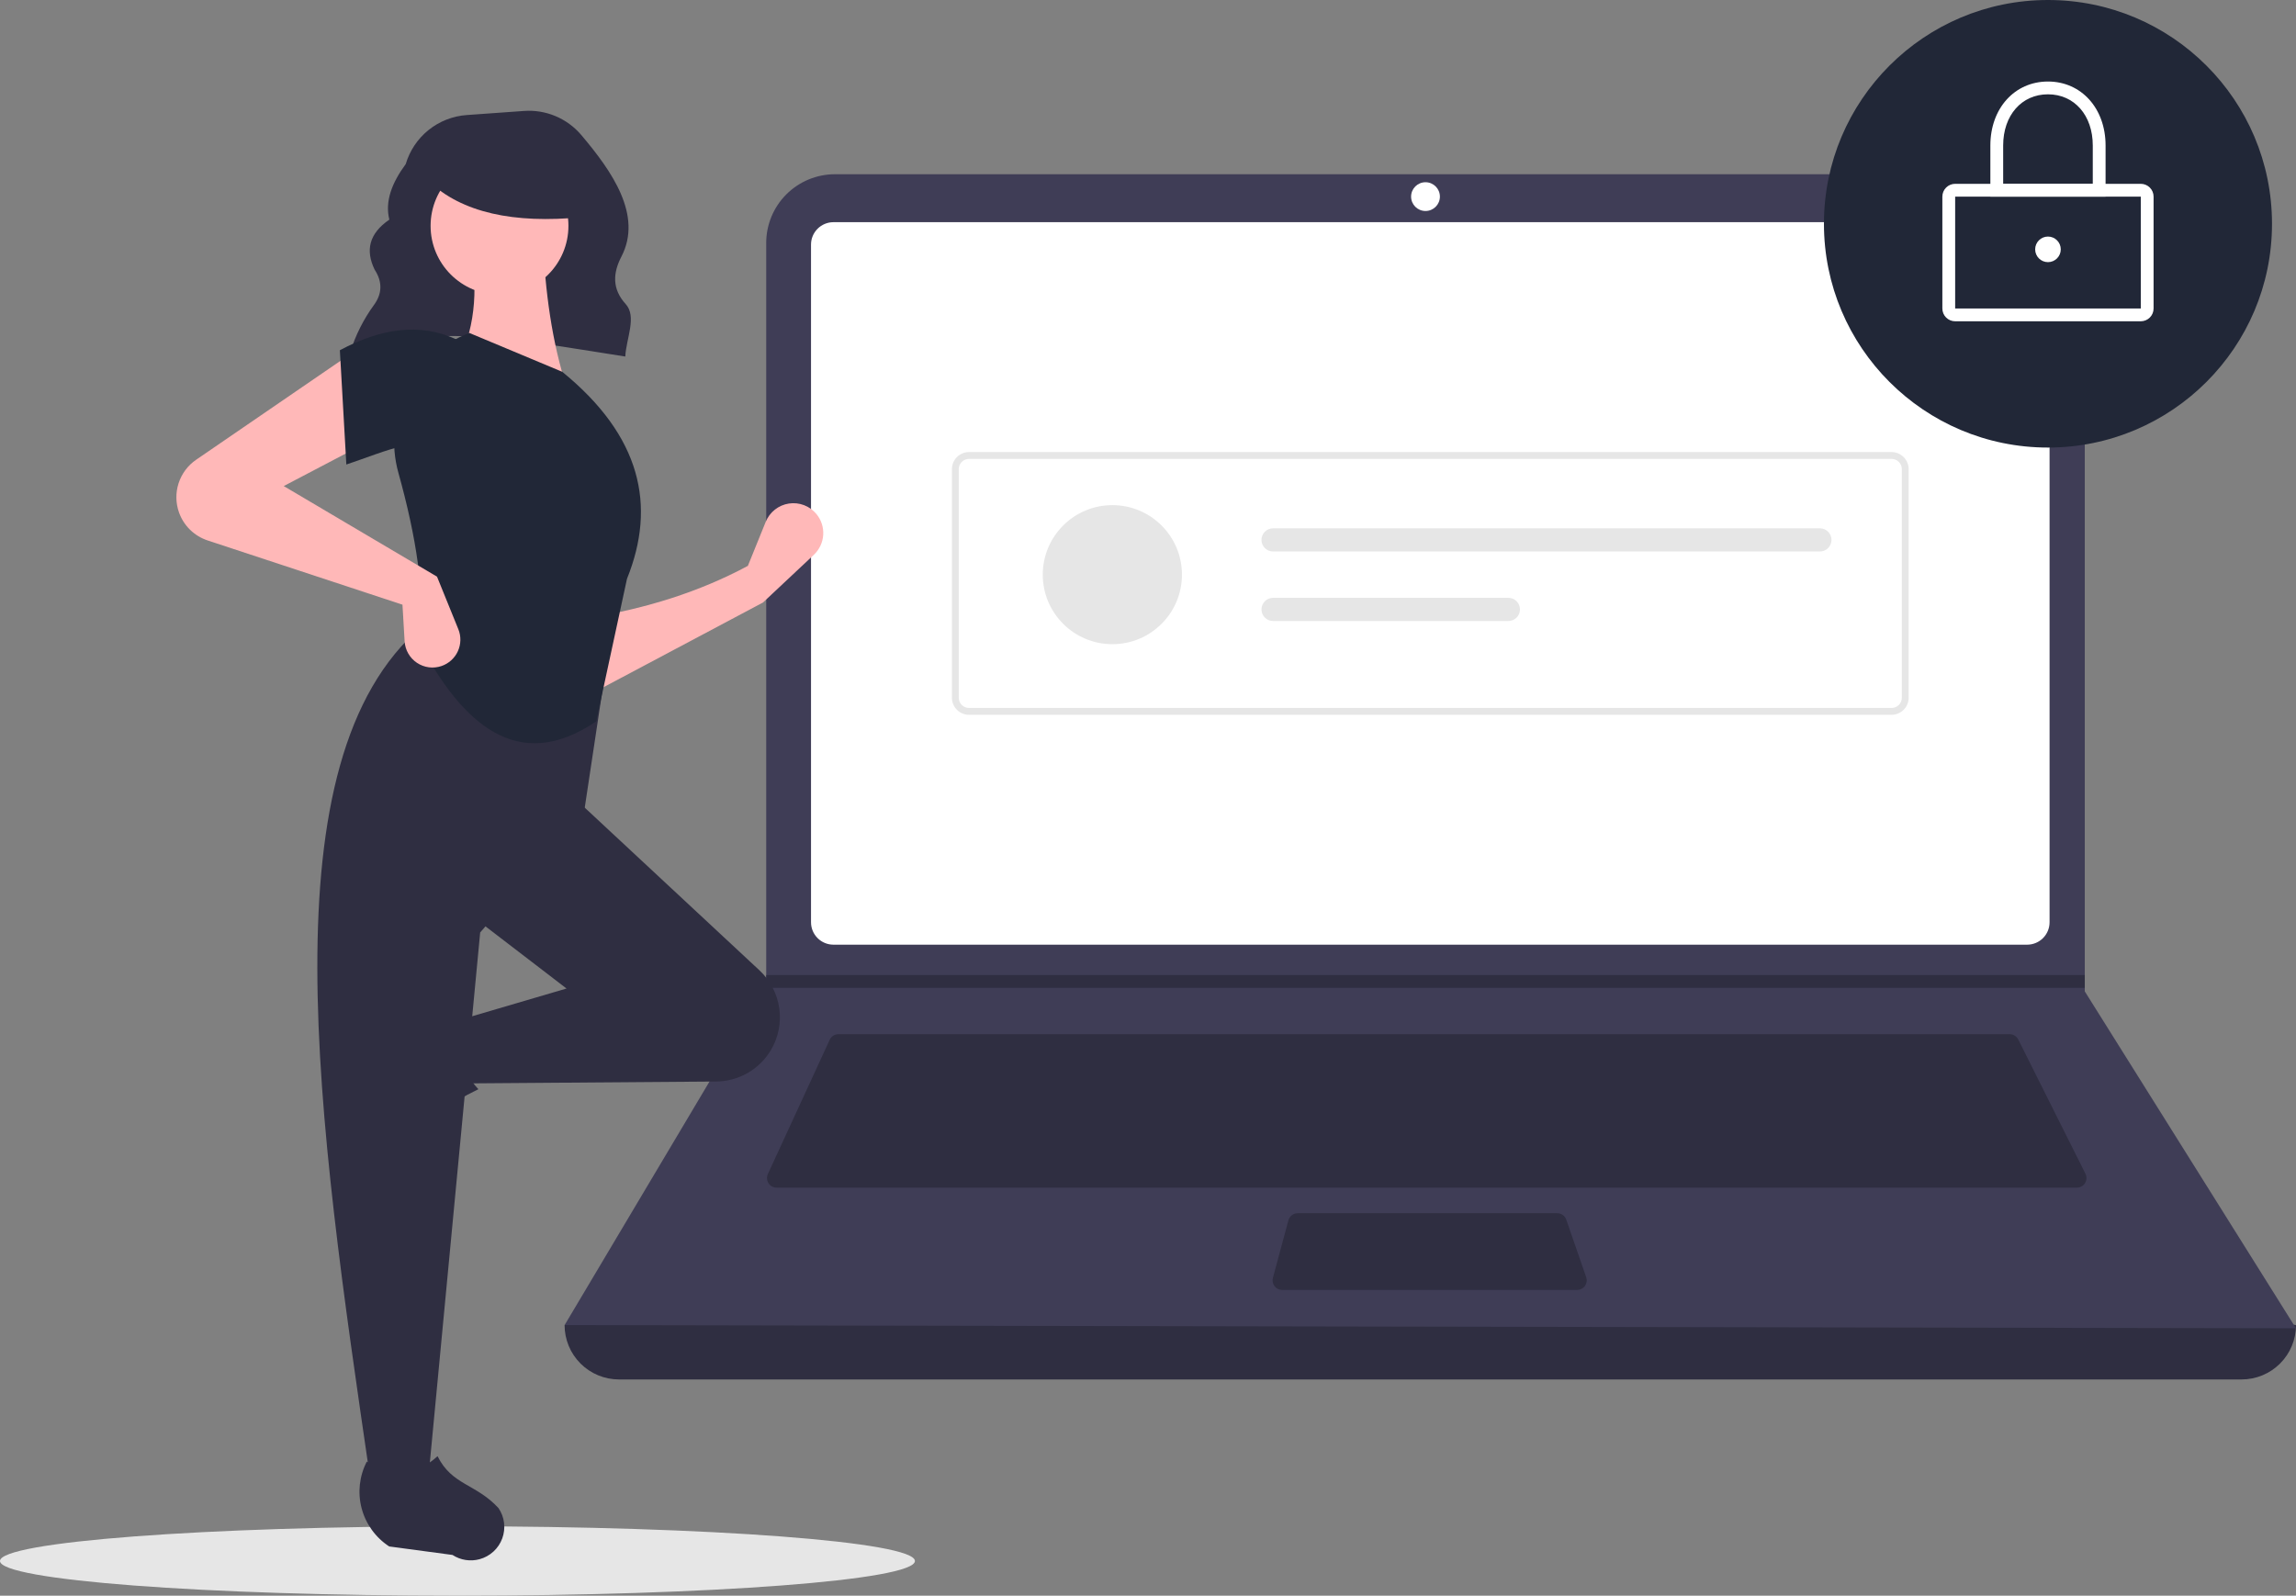 <svg width="446" height="310" viewBox="0 0 446 310" fill="none" xmlns="http://www.w3.org/2000/svg">
<rect x="0" y="0" width="446" height="310" fill="#808080" stroke="none"/>
<path d="M88.862 310C137.94 310 177.725 306.981 177.725 303.258C177.725 299.534 137.94 296.515 88.862 296.515C39.785 296.515 0 299.534 0 303.258C0 306.981 39.785 310 88.862 310Z" fill="#E6E6E6"/>
<path d="M67.925 68.784C83.39 62.212 102.651 66.376 121.462 69.265C121.637 65.766 123.759 61.507 121.536 59.066C118.836 56.1 119.085 52.983 120.71 49.849C124.865 41.834 118.912 33.306 112.901 26.214C111.546 24.62 109.834 23.367 107.903 22.557C105.973 21.748 103.878 21.404 101.79 21.555L90.655 22.35C87.946 22.543 85.36 23.559 83.244 25.26C81.128 26.962 79.583 29.268 78.815 31.872C76.156 35.484 74.733 39.086 75.629 42.67C71.647 45.389 70.978 48.67 72.767 52.37C74.285 54.7 74.268 56.967 72.698 59.172C70.636 61.983 69.056 65.117 68.024 68.446L67.925 68.784Z" fill="#2F2E41"/>
<path d="M435.431 267.99H120.24C117.437 267.99 114.749 266.878 112.767 264.898C110.785 262.918 109.672 260.232 109.672 257.432C223.929 244.166 336.038 244.166 446 257.432C446 260.232 444.886 262.918 442.904 264.898C440.922 266.878 438.234 267.99 435.431 267.99Z" fill="#2F2E41"/>
<path d="M446 258.053L109.672 257.432L148.651 191.909L148.838 191.599V47.195C148.837 45.442 149.183 43.706 149.854 42.087C150.526 40.468 151.51 38.996 152.75 37.757C153.991 36.518 155.464 35.535 157.085 34.864C158.706 34.193 160.443 33.848 162.197 33.848H391.609C393.364 33.848 395.101 34.193 396.722 34.864C398.343 35.535 399.816 36.518 401.056 37.757C402.297 38.996 403.281 40.468 403.952 42.087C404.624 43.706 404.969 45.442 404.969 47.195V192.593L446 258.053Z" fill="#3F3D56"/>
<path d="M161.893 43.164C160.739 43.165 159.633 43.624 158.817 44.439C158.001 45.254 157.542 46.359 157.541 47.512V179.178C157.542 180.33 158.001 181.435 158.817 182.25C159.633 183.065 160.739 183.524 161.893 183.525H393.779C394.932 183.524 396.038 183.065 396.854 182.25C397.67 181.435 398.129 180.33 398.13 179.178V47.512C398.129 46.359 397.67 45.254 396.854 44.439C396.039 43.624 394.932 43.165 393.779 43.164H161.893Z" fill="white"/>
<path d="M162.865 200.915C162.509 200.915 162.16 201.018 161.86 201.21C161.559 201.402 161.32 201.676 161.171 201.999L149.16 228.084C149.029 228.368 148.972 228.68 148.994 228.992C149.015 229.304 149.115 229.605 149.284 229.868C149.453 230.131 149.685 230.348 149.959 230.498C150.234 230.647 150.541 230.726 150.854 230.726H403.433C403.751 230.726 404.064 230.645 404.341 230.49C404.619 230.336 404.852 230.113 405.019 229.842C405.187 229.572 405.282 229.264 405.296 228.947C405.31 228.629 405.243 228.314 405.101 228.03L392.046 201.945C391.892 201.635 391.654 201.374 391.359 201.192C391.064 201.01 390.724 200.914 390.378 200.915H162.865Z" fill="#2F2E41"/>
<path d="M276.904 40.99C278.449 40.99 279.702 39.739 279.702 38.196C279.702 36.652 278.449 35.401 276.904 35.401C275.359 35.401 274.106 36.652 274.106 38.196C274.106 39.739 275.359 40.99 276.904 40.99Z" fill="white"/>
<path d="M252.077 235.695C251.667 235.695 251.269 235.83 250.943 236.079C250.618 236.329 250.383 236.678 250.276 237.073L247.263 248.252C247.189 248.528 247.179 248.818 247.235 249.099C247.29 249.379 247.41 249.643 247.584 249.87C247.758 250.097 247.982 250.281 248.239 250.408C248.495 250.534 248.778 250.6 249.064 250.6H306.36C306.658 250.6 306.951 250.529 307.215 250.393C307.479 250.257 307.707 250.06 307.879 249.818C308.052 249.576 308.164 249.296 308.206 249.002C308.248 248.708 308.219 248.408 308.122 248.127L304.249 236.948C304.122 236.582 303.884 236.265 303.568 236.04C303.252 235.816 302.874 235.695 302.486 235.695H252.077Z" fill="#2F2E41"/>
<path d="M404.969 189.425V191.909H148.651L148.844 191.599V189.425H404.969Z" fill="#2F2E41"/>
<path d="M397.82 86.949C421.854 86.949 441.338 67.485 441.338 43.475C441.338 19.464 421.854 0 397.82 0C373.786 0 354.303 19.464 354.303 43.475C354.303 67.485 373.786 86.949 397.82 86.949Z" fill="#212737"/>
<path d="M415.849 62.417H379.791C379.132 62.416 378.5 62.155 378.034 61.689C377.568 61.223 377.305 60.592 377.305 59.933V38.196C377.305 37.537 377.568 36.905 378.034 36.44C378.5 35.974 379.132 35.712 379.791 35.711H415.849C416.508 35.712 417.14 35.974 417.606 36.44C418.073 36.905 418.335 37.537 418.335 38.196V59.933C418.335 60.592 418.073 61.223 417.606 61.689C417.14 62.155 416.508 62.416 415.849 62.417ZM379.791 38.196V59.933H415.851L415.849 38.196L379.791 38.196Z" fill="white"/>
<path d="M409.01 38.196H386.63V28.259C386.63 21.061 391.336 15.837 397.82 15.837C404.304 15.837 409.01 21.061 409.01 28.259L409.01 38.196ZM389.117 35.711H406.524V28.259C406.524 22.408 402.945 18.322 397.82 18.322C392.696 18.322 389.117 22.408 389.117 28.259L389.117 35.711Z" fill="white"/>
<path d="M397.82 50.927C399.193 50.927 400.306 49.815 400.306 48.443C400.306 47.071 399.193 45.959 397.82 45.959C396.446 45.959 395.333 47.071 395.333 48.443C395.333 49.815 396.446 50.927 397.82 50.927Z" fill="white"/>
<path d="M367.441 138.865H188.231C187.351 138.864 186.507 138.515 185.885 137.893C185.263 137.272 184.913 136.429 184.912 135.55V91.139C184.913 90.26 185.263 89.418 185.885 88.796C186.507 88.174 187.351 87.825 188.231 87.824H367.441C368.32 87.825 369.164 88.174 369.786 88.796C370.408 89.418 370.758 90.26 370.759 91.139V135.55C370.758 136.429 370.408 137.272 369.786 137.893C369.164 138.515 368.32 138.864 367.441 138.865ZM188.231 89.15C187.703 89.151 187.197 89.36 186.823 89.733C186.45 90.106 186.24 90.612 186.24 91.139V135.55C186.24 136.077 186.45 136.583 186.823 136.956C187.197 137.329 187.703 137.539 188.231 137.539H367.441C367.969 137.539 368.475 137.329 368.848 136.956C369.221 136.583 369.431 136.077 369.432 135.55V91.139C369.431 90.612 369.221 90.106 368.848 89.733C368.475 89.36 367.969 89.151 367.441 89.15L188.231 89.15Z" fill="#E6E6E6"/>
<path d="M216.077 125.146C223.543 125.146 229.596 119.099 229.596 111.641C229.596 104.182 223.543 98.135 216.077 98.135C208.611 98.135 202.559 104.182 202.559 111.641C202.559 119.099 208.611 125.146 216.077 125.146Z" fill="#E6E6E6"/>
<path d="M247.299 102.637C247.002 102.637 246.709 102.694 246.435 102.807C246.162 102.92 245.913 103.086 245.703 103.295C245.494 103.504 245.327 103.752 245.214 104.026C245.1 104.299 245.042 104.592 245.042 104.888C245.042 105.184 245.1 105.477 245.214 105.75C245.327 106.023 245.494 106.272 245.703 106.481C245.913 106.69 246.162 106.856 246.435 106.968C246.709 107.081 247.002 107.139 247.299 107.139H353.516C354.114 107.139 354.687 106.902 355.109 106.479C355.532 106.057 355.769 105.485 355.769 104.888C355.769 104.291 355.532 103.718 355.109 103.296C354.687 102.874 354.114 102.637 353.516 102.637H247.299Z" fill="#E6E6E6"/>
<path d="M247.298 116.142C246.7 116.142 246.127 116.379 245.705 116.802C245.282 117.224 245.045 117.796 245.045 118.393C245.045 118.99 245.282 119.563 245.705 119.985C246.127 120.407 246.7 120.644 247.298 120.644H293.004C293.601 120.644 294.174 120.407 294.597 119.985C295.019 119.563 295.257 118.99 295.257 118.393C295.257 117.796 295.019 117.224 294.597 116.802C294.174 116.379 293.601 116.142 293.004 116.142H247.298Z" fill="#E6E6E6"/>
<path d="M148.211 117.053L115.082 134.648L114.663 119.985C125.476 118.182 135.763 115.042 145.275 109.931L148.74 101.379C149.118 100.447 149.731 99.63 150.521 99.006C151.31 98.383 152.248 97.975 153.243 97.824C154.238 97.672 155.255 97.781 156.195 98.141C157.134 98.5 157.964 99.098 158.603 99.875C159.538 101.011 160.005 102.46 159.91 103.928C159.815 105.396 159.165 106.773 158.092 107.78L148.211 117.053Z" fill="#FFB8B8"/>
<path d="M67.264 218.641C67.023 217.756 66.971 216.829 67.114 215.922C67.256 215.016 67.589 214.149 68.091 213.38L75.368 202.223C77.089 199.584 79.731 197.678 82.779 196.874C85.828 196.071 89.066 196.427 91.867 197.874C88.808 203.075 89.235 207.638 92.923 211.603C87.197 214.395 81.905 217.999 77.211 222.304C76.354 222.887 75.37 223.258 74.341 223.385C73.311 223.511 72.267 223.39 71.293 223.032C70.32 222.674 69.447 222.088 68.746 221.325C68.045 220.561 67.537 219.641 67.264 218.641Z" fill="#2F2E41"/>
<path d="M149.719 204.053C148.618 205.886 147.063 207.406 145.205 208.467C143.346 209.527 141.246 210.093 139.106 210.109L90.76 210.475L88.663 198.326L110.05 192.042L92.018 178.217L111.727 155.176L147.525 188.508C149.617 190.456 150.977 193.063 151.376 195.892C151.776 198.722 151.191 201.602 149.719 204.053Z" fill="#2F2E41"/>
<path d="M83.212 287.14H71.889C61.724 217.526 51.376 147.717 81.954 121.661L118.018 127.526L113.405 158.108L93.276 181.15L83.212 287.14Z" fill="#2F2E41"/>
<path d="M93.164 302.909C92.278 303.151 91.35 303.202 90.443 303.06C89.535 302.918 88.668 302.585 87.898 302.084L75.604 300.433C72.963 298.714 71.055 296.075 70.25 293.03C69.446 289.984 69.802 286.749 71.251 283.951C76.457 287.006 81.024 286.58 84.993 282.895C87.797 288.552 92.417 288.207 96.83 292.972C97.414 293.828 97.785 294.811 97.912 295.84C98.039 296.868 97.918 297.912 97.559 298.884C97.201 299.856 96.615 300.729 95.85 301.429C95.086 302.129 94.165 302.637 93.164 302.909Z" fill="#2F2E41"/>
<path d="M110.05 75.159L89.083 70.132C92.565 63.011 92.852 55.088 91.18 46.672L105.437 46.253C105.884 56.718 107.236 66.495 110.05 75.159Z" fill="#FFB8B8"/>
<path d="M115.813 140.14C100.549 150.531 89.765 140.496 81.535 125.013C82.678 115.538 80.826 104.201 77.397 91.881C75.872 86.448 76.441 80.64 78.993 75.605C81.544 70.571 85.893 66.674 91.18 64.686L109.211 72.227C124.523 84.695 127.536 98.201 121.792 112.445L115.813 140.14Z" fill="#212737"/>
<path d="M71.889 85.633L55.115 94.43L84.889 112.026L89.031 122.234C89.308 122.916 89.443 123.646 89.427 124.381C89.412 125.117 89.247 125.841 88.942 126.51C88.638 127.179 88.2 127.78 87.655 128.274C87.111 128.769 86.471 129.148 85.775 129.388C84.985 129.66 84.141 129.746 83.312 129.638C82.482 129.531 81.689 129.233 80.993 128.768C80.298 128.303 79.72 127.684 79.305 126.958C78.889 126.233 78.647 125.421 78.598 124.587L78.179 117.472L40.337 104.996C39.062 104.576 37.9 103.871 36.938 102.936C35.976 102 35.24 100.858 34.785 99.596C34.122 97.756 34.088 95.749 34.689 93.888C35.289 92.028 36.491 90.418 38.105 89.312L68.534 68.457L71.889 85.633Z" fill="#FFB8B8"/>
<path d="M88.663 87.309C81.668 84.246 75.306 87.573 67.277 90.241L66.019 68.038C73.992 63.792 81.593 62.648 88.663 65.943L88.663 87.309Z" fill="#212737"/>
<path d="M97.031 57.251C104.425 57.251 110.418 51.264 110.418 43.878C110.418 36.492 104.425 30.504 97.031 30.504C89.638 30.504 83.644 36.492 83.644 43.878C83.644 51.264 89.638 57.251 97.031 57.251Z" fill="#FFB8B8"/>
<path d="M113.047 42.19C99.793 43.487 89.693 41.322 83.238 35.156V30.19H111.922L113.047 42.19Z" fill="#2F2E41"/>
</svg>
